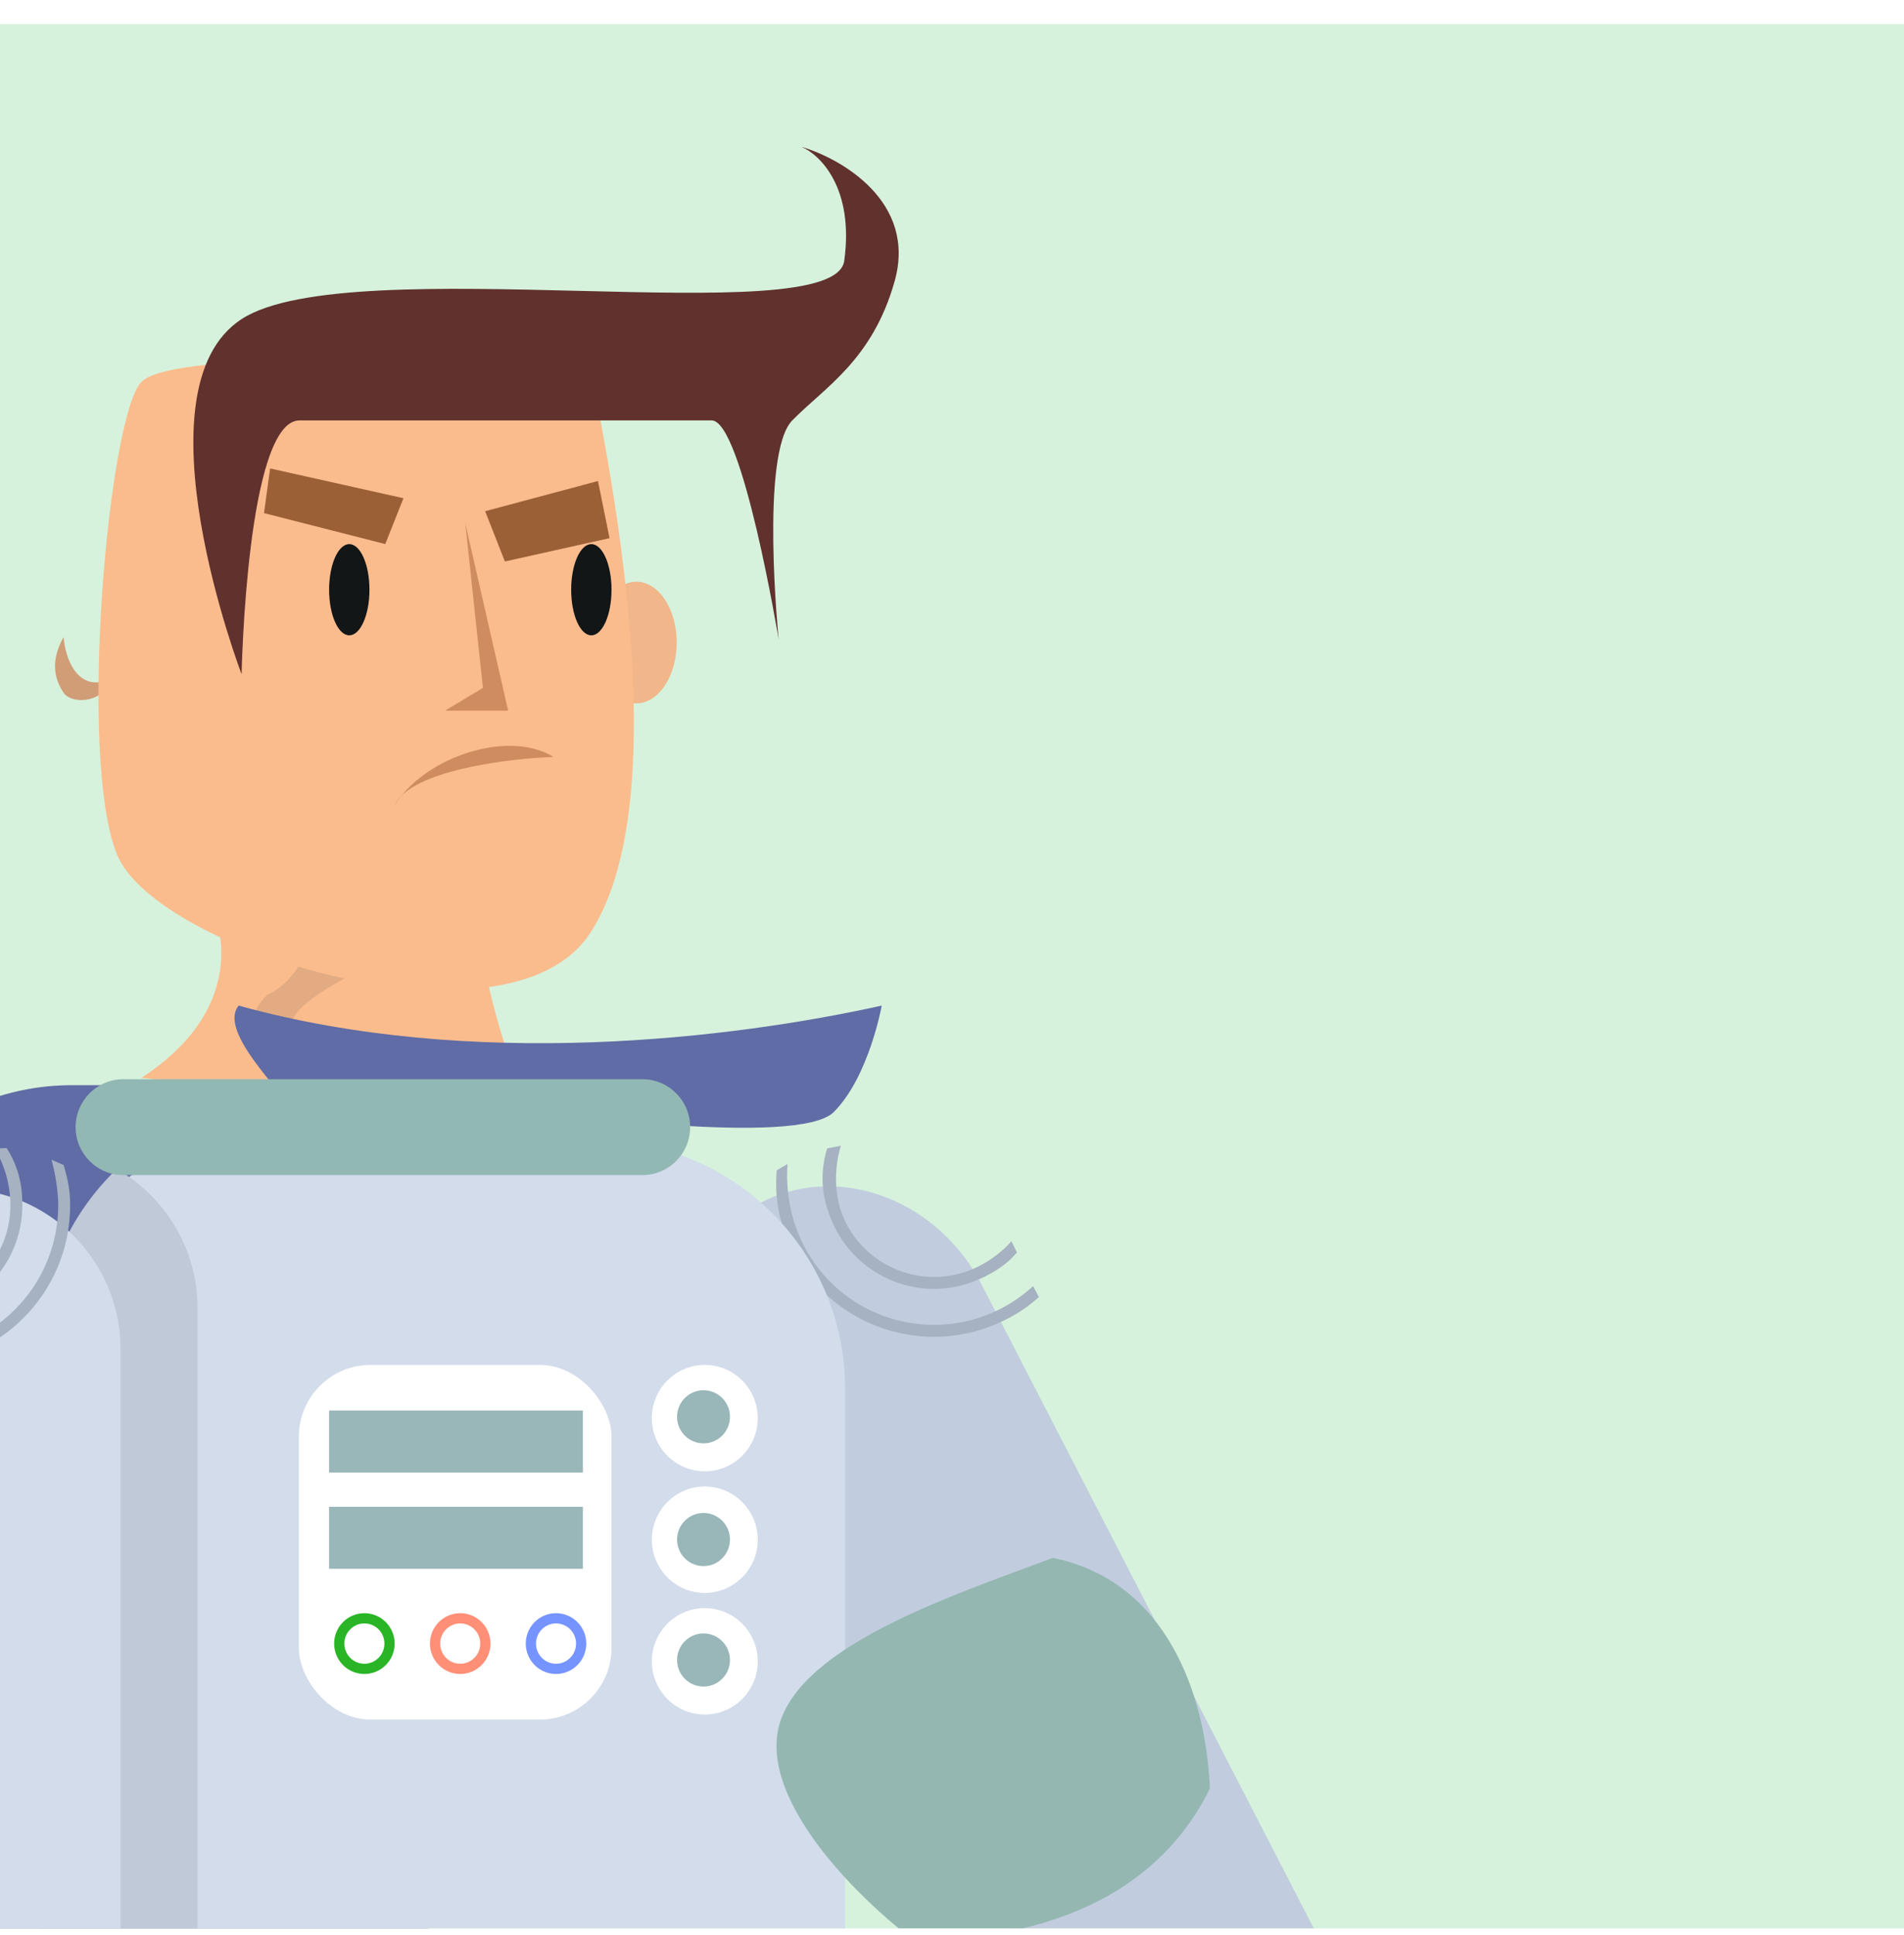 <svg width="186" height="189" viewBox="0 0 186 189" fill="none" xmlns="http://www.w3.org/2000/svg">
<g clip-path="url(#clip0_2557_50096)" filter="url(#filter0_d_2557_50096)">
<rect width="186" height="186" fill="#D6F2DC"/>
<g clip-path="url(#clip1_2557_50096)">
<g filter="url(#filter1_i_2557_50096)">
<ellipse cx="71.164" cy="56.412" rx="3.941" ry="5.938" fill="#F1B68A"/>
</g>
<g filter="url(#filter2_i_2557_50096)">
<path d="M22.805 98.928C32.521 92.654 31.162 84.633 29.268 81.407L56.307 82.395C55.105 85.823 57.929 94.95 59.491 99.084C52.624 99.623 35.672 100.345 22.805 98.928Z" fill="#FBBC8D"/>
</g>
<path d="M28.634 97.117C30.679 93.181 46.809 87.404 54.619 85.007C55.045 81.601 37.58 81.222 29.913 81.979C32.298 89.851 28.351 93.837 26.079 94.846C24.801 96.108 23.523 98.328 28.634 97.117Z" fill="#E2AB81"/>
<ellipse cx="17.18" cy="56.864" rx="3.941" ry="5.938" fill="#F1B57D"/>
<g filter="url(#filter3_i_2557_50096)">
<path d="M20.135 59.833C16.588 61.614 15.373 57.936 15.209 55.874C13.977 58.101 14.224 59.833 15.209 61.317C15.905 62.367 18.904 62.554 20.135 59.833Z" fill="#D09D77"/>
</g>
<g filter="url(#filter4_i_2557_50096)">
<path d="M66.636 84.815C74.646 72.615 69.507 43.475 66.636 29.525C55.231 29.089 25.984 27.595 22.784 30.995C19.584 34.395 16.58 67.73 20.437 77.133C24.294 86.536 58.626 97.015 66.636 84.815Z" fill="#FBBC8D"/>
</g>
<path d="M57.768 59.708C56.679 59.708 55.797 57.714 55.797 55.255C55.797 52.795 56.679 50.801 57.768 50.801C58.856 50.801 59.738 52.795 59.738 55.255C59.738 57.714 58.856 59.708 57.768 59.708Z" fill="#121617"/>
<path d="M34.121 59.708C33.033 59.708 32.151 57.714 32.151 55.255C32.151 52.795 33.033 50.801 34.121 50.801C35.209 50.801 36.092 52.795 36.092 55.255C36.092 57.714 35.209 59.708 34.121 59.708Z" fill="#121617"/>
<path d="M49.639 67.067L45.452 48.758L47.176 64.84L43.481 67.067H49.639Z" fill="#CE8C60"/>
<g filter="url(#filter5_i_2557_50096)">
<path d="M60.415 41.638L49.393 44.586L51.321 49.496L61.547 47.218L60.415 41.638Z" fill="#9B6036"/>
</g>
<g filter="url(#filter6_i_2557_50096)">
<path d="M41.415 43.318L28.387 40.41L27.79 44.773L39.636 47.795L41.415 43.318Z" fill="#9B6036"/>
</g>
<g filter="url(#filter7_i_2557_50096)">
<path d="M73.454 102.262C70.006 105.726 45.373 102.262 45.373 102.262L20.988 100.778H19.264C20.249 100.778 13.155 94.444 15.322 91.871C38.181 98.205 63.601 95.088 78.134 91.871C78.134 91.871 76.902 98.799 73.454 102.262Z" fill="#5F6CA5"/>
</g>
<g filter="url(#filter8_i_2557_50096)">
<path d="M71.212 133.303C67.038 124.852 69.889 114.815 77.545 111C85.202 107.184 94.883 110.977 99.057 119.428L141.061 200.819L120.223 210.796L71.212 133.303Z" fill="#C1CDDE"/>
</g>
<path d="M98.141 126.588C90.474 130.412 81.148 127.274 77.356 119.59C76.119 117.083 75.651 114.77 75.879 111.956L76.937 111.335C76.729 113.938 77.258 116.755 78.4 119.069C81.907 126.177 90.529 129.081 97.622 125.544C98.802 124.955 99.912 124.188 100.92 123.267L101.485 124.326C100.395 125.323 99.419 125.955 98.14 126.593L98.141 126.588Z" fill="#A6B1C1"/>
<path d="M96.07 122.398C90.708 125.072 84.188 122.876 81.537 117.503C80.308 115.014 79.99 112.485 80.802 109.82L82.14 109.558C81.418 111.94 81.489 114.763 82.585 116.984C84.953 121.781 90.772 123.742 95.559 121.354C96.722 120.774 97.96 119.87 98.803 118.882L99.344 119.979C98.396 121.089 97.38 121.753 96.077 122.404L96.07 122.398Z" fill="#A6B1C1"/>
<g filter="url(#filter9_i_2557_50096)">
<path d="M23.246 184.486H-0.972C-14.242 184.486 -25 173.687 -25 160.365L-25 123.764C-25 110.442 -14.242 99.642 -0.972 99.642H23.246C36.517 99.642 47.274 110.442 47.274 123.764L47.274 160.365C47.274 173.687 36.517 184.486 23.246 184.486Z" fill="#5F6CA5"/>
</g>
<g filter="url(#filter10_i_2557_50096)">
<path d="M85.55 129.23C85.55 115.961 74.736 105.109 61.522 105.109H27.982C21.563 105.109 15.725 107.683 11.402 111.835C16.103 114.528 19.293 119.6 19.293 125.392V190.991H85.55V129.234V129.23Z" fill="#D2DCEB"/>
</g>
<rect x="29.193" y="130.962" width="30.544" height="34.637" rx="7" fill="white"/>
<path d="M35.598 155.708C36.952 155.708 38.054 156.811 38.054 158.177C38.054 159.542 36.952 160.645 35.598 160.646C34.243 160.646 33.142 159.542 33.142 158.177C33.142 156.811 34.243 155.708 35.598 155.708Z" stroke="#2AB527"/>
<path d="M44.958 155.708C46.312 155.708 47.414 156.811 47.414 158.177C47.414 159.542 46.312 160.645 44.958 160.646C43.604 160.646 42.502 159.542 42.502 158.177C42.502 156.811 43.604 155.708 44.958 155.708Z" stroke="#FF8F76"/>
<path d="M54.318 155.708C55.672 155.708 56.774 156.811 56.774 158.177C56.774 159.542 55.672 160.645 54.318 160.646C52.964 160.646 51.862 159.542 51.862 158.177C51.862 156.811 52.964 155.708 54.318 155.708Z" stroke="#7694FF"/>
<path d="M11.402 111.835C6.827 116.233 3.95 122.404 3.95 129.23V190.987H19.293V125.388C19.293 119.596 16.099 114.524 11.402 111.831V111.835Z" fill="#BFC9D8"/>
<g filter="url(#filter11_i_2557_50096)">
<path d="M-16.308 204.195V125.392C-16.308 116.811 -9.313 109.79 -0.766 109.79C7.781 109.79 14.775 116.811 14.775 125.392V204.195H-16.312H-16.308Z" fill="#D2DCEB"/>
</g>
<g filter="url(#filter12_i_2557_50096)">
<path d="M71.756 108.422H21.049C18.473 108.422 16.386 106.326 16.386 103.741C16.386 101.156 18.473 99.06 21.049 99.06H71.756C74.331 99.06 76.419 101.156 76.419 103.741C76.419 106.326 74.331 108.422 71.756 108.422Z" fill="#92B8B4"/>
</g>
<path d="M-8.657 130.923C-11.446 130.923 -13.896 130.329 -16.307 128.881V127.644C-14.075 128.985 -11.232 129.754 -8.657 129.754C-0.746 129.754 5.687 123.296 5.687 115.355C5.687 114.034 5.401 112.233 5.027 110.919L6.225 111.444C6.629 112.865 6.854 113.926 6.854 115.359C6.854 123.943 -0.102 130.93 -8.653 130.93L-8.657 130.923Z" fill="#A6B1C1"/>
<path d="M-8.657 126.238C-11.618 126.238 -14.079 125.265 -16.143 123.124L-15.911 121.894C-14.068 123.806 -11.297 125.07 -8.657 125.07C-3.319 125.07 1.02 120.711 1.02 115.352C1.02 113.505 0.459 111.391 -0.537 109.824L0.65 109.786C1.764 111.54 2.184 113.283 2.184 115.352C2.184 121.354 -2.682 126.238 -8.661 126.238H-8.657Z" fill="#A6B1C1"/>
<ellipse cx="68.851" cy="136.157" rx="5.173" ry="5.196" fill="white"/>
<ellipse cx="68.851" cy="148.033" rx="5.173" ry="5.196" fill="white"/>
<ellipse cx="68.851" cy="159.909" rx="5.173" ry="5.196" fill="white"/>
<path d="M68.725 138.623C67.299 138.623 66.142 137.462 66.142 136.029C66.142 134.597 67.299 133.436 68.725 133.436C70.152 133.436 71.309 134.597 71.309 136.029C71.309 137.462 70.152 138.623 68.725 138.623Z" fill="#99B6B8"/>
<path d="M68.725 150.608C67.299 150.608 66.142 149.446 66.142 148.014C66.142 146.582 67.299 145.421 68.725 145.421C70.152 145.421 71.309 146.582 71.309 148.014C71.309 149.446 70.152 150.608 68.725 150.608Z" fill="#99B6B8"/>
<path d="M68.725 162.374C67.299 162.374 66.142 161.213 66.142 159.781C66.142 158.348 67.299 157.187 68.725 157.187C70.152 157.187 71.309 158.348 71.309 159.781C71.309 161.213 70.152 162.374 68.725 162.374Z" fill="#99B6B8"/>
<path d="M56.941 141.471H32.15V135.415H56.941V141.471Z" fill="#99B6B8"/>
<path d="M56.941 150.873H32.15V144.817H56.941V150.873Z" fill="#99B6B8"/>
<g filter="url(#filter13_i_2557_50096)">
<path d="M64.523 34.72C67.531 34.72 71.069 56.122 71.069 56.122C71.069 56.122 69.224 37.962 72.396 34.72C75.567 31.479 80.232 28.832 82.399 21.113C84.567 13.393 77.227 9.155 73.285 8C75.092 8.742 78.458 12.008 77.473 19.133C76.488 26.259 29.209 17.941 18.602 24.824C7.996 31.707 18.602 59.511 18.602 59.511C18.602 59.511 19.087 34.72 24.26 34.72H64.523Z" fill="#60312D"/>
</g>
<path d="M54.073 71.584C49.977 71.734 41.841 72.711 39.188 75.402C38.957 75.687 38.745 75.982 38.555 76.285C38.701 75.972 38.916 75.678 39.188 75.402C42.542 71.256 49.925 69.038 54.073 71.584Z" fill="#CE8C60"/>
<g filter="url(#filter14_i_2557_50096)">
<path d="M85.362 161.405C88.268 153.916 102.7 149.258 111.849 145.806C122.958 148.048 126.812 159.173 127.19 168.334C123.783 175.318 115.969 182.977 98.337 183.203C92.801 179.057 82.457 168.893 85.362 161.405Z" fill="#94B7B2"/>
</g>
</g>
</g>
<defs>
<filter id="filter0_d_2557_50096" x="0" y="0" width="186" height="188.339" filterUnits="userSpaceOnUse" color-interpolation-filters="sRGB">
<feFlood flood-opacity="0" result="BackgroundImageFix"/>
<feColorMatrix in="SourceAlpha" type="matrix" values="0 0 0 0 0 0 0 0 0 0 0 0 0 0 0 0 0 0 127 0" result="hardAlpha"/>
<feOffset dy="2.339"/>
<feComposite in2="hardAlpha" operator="out"/>
<feColorMatrix type="matrix" values="0 0 0 0 0.529 0 0 0 0 0.529 0 0 0 0 0.529 0 0 0 1 0"/>
<feBlend mode="normal" in2="BackgroundImageFix" result="effect1_dropShadow_2557_50096"/>
<feBlend mode="normal" in="SourceGraphic" in2="effect1_dropShadow_2557_50096" result="shape"/>
</filter>
<filter id="filter1_i_2557_50096" x="63.223" y="50.474" width="11.882" height="15.876" filterUnits="userSpaceOnUse" color-interpolation-filters="sRGB">
<feFlood flood-opacity="0" result="BackgroundImageFix"/>
<feBlend mode="normal" in="SourceGraphic" in2="BackgroundImageFix" result="shape"/>
<feColorMatrix in="SourceAlpha" type="matrix" values="0 0 0 0 0 0 0 0 0 0 0 0 0 0 0 0 0 0 127 0" result="hardAlpha"/>
<feOffset dx="-9" dy="4"/>
<feGaussianBlur stdDeviation="2"/>
<feComposite in2="hardAlpha" operator="arithmetic" k2="-1" k3="1"/>
<feColorMatrix type="matrix" values="0 0 0 0 1 0 0 0 0 1 0 0 0 0 1 0 0 0 0.25 0"/>
<feBlend mode="normal" in2="shape" result="effect1_innerShadow_2557_50096"/>
</filter>
<filter id="filter2_i_2557_50096" x="18.805" y="81.407" width="40.687" height="22.347" filterUnits="userSpaceOnUse" color-interpolation-filters="sRGB">
<feFlood flood-opacity="0" result="BackgroundImageFix"/>
<feBlend mode="normal" in="SourceGraphic" in2="BackgroundImageFix" result="shape"/>
<feColorMatrix in="SourceAlpha" type="matrix" values="0 0 0 0 0 0 0 0 0 0 0 0 0 0 0 0 0 0 127 0" result="hardAlpha"/>
<feOffset dx="-9" dy="4"/>
<feGaussianBlur stdDeviation="2"/>
<feComposite in2="hardAlpha" operator="arithmetic" k2="-1" k3="1"/>
<feColorMatrix type="matrix" values="0 0 0 0 1 0 0 0 0 1 0 0 0 0 1 0 0 0 0.25 0"/>
<feBlend mode="normal" in2="shape" result="effect1_innerShadow_2557_50096"/>
</filter>
<filter id="filter3_i_2557_50096" x="10.375" y="55.874" width="9.76" height="10.158" filterUnits="userSpaceOnUse" color-interpolation-filters="sRGB">
<feFlood flood-opacity="0" result="BackgroundImageFix"/>
<feBlend mode="normal" in="SourceGraphic" in2="BackgroundImageFix" result="shape"/>
<feColorMatrix in="SourceAlpha" type="matrix" values="0 0 0 0 0 0 0 0 0 0 0 0 0 0 0 0 0 0 127 0" result="hardAlpha"/>
<feOffset dx="-9" dy="4"/>
<feGaussianBlur stdDeviation="2"/>
<feComposite in2="hardAlpha" operator="arithmetic" k2="-1" k3="1"/>
<feColorMatrix type="matrix" values="0 0 0 0 1 0 0 0 0 1 0 0 0 0 1 0 0 0 0.25 0"/>
<feBlend mode="normal" in2="shape" result="effect1_innerShadow_2557_50096"/>
</filter>
<filter id="filter4_i_2557_50096" x="14.62" y="28.821" width="56.303" height="65.518" filterUnits="userSpaceOnUse" color-interpolation-filters="sRGB">
<feFlood flood-opacity="0" result="BackgroundImageFix"/>
<feBlend mode="normal" in="SourceGraphic" in2="BackgroundImageFix" result="shape"/>
<feColorMatrix in="SourceAlpha" type="matrix" values="0 0 0 0 0 0 0 0 0 0 0 0 0 0 0 0 0 0 127 0" result="hardAlpha"/>
<feOffset dx="-9" dy="4"/>
<feGaussianBlur stdDeviation="2"/>
<feComposite in2="hardAlpha" operator="arithmetic" k2="-1" k3="1"/>
<feColorMatrix type="matrix" values="0 0 0 0 1 0 0 0 0 1 0 0 0 0 1 0 0 0 0.25 0"/>
<feBlend mode="normal" in2="shape" result="effect1_innerShadow_2557_50096"/>
</filter>
<filter id="filter5_i_2557_50096" x="47.393" y="41.638" width="14.154" height="10.858" filterUnits="userSpaceOnUse" color-interpolation-filters="sRGB">
<feFlood flood-opacity="0" result="BackgroundImageFix"/>
<feBlend mode="normal" in="SourceGraphic" in2="BackgroundImageFix" result="shape"/>
<feColorMatrix in="SourceAlpha" type="matrix" values="0 0 0 0 0 0 0 0 0 0 0 0 0 0 0 0 0 0 127 0" result="hardAlpha"/>
<feOffset dx="-2" dy="3"/>
<feGaussianBlur stdDeviation="2"/>
<feComposite in2="hardAlpha" operator="arithmetic" k2="-1" k3="1"/>
<feColorMatrix type="matrix" values="0 0 0 0 1 0 0 0 0 1 0 0 0 0 1 0 0 0 0.25 0"/>
<feBlend mode="normal" in2="shape" result="effect1_innerShadow_2557_50096"/>
</filter>
<filter id="filter6_i_2557_50096" x="25.79" y="40.41" width="15.625" height="10.384" filterUnits="userSpaceOnUse" color-interpolation-filters="sRGB">
<feFlood flood-opacity="0" result="BackgroundImageFix"/>
<feBlend mode="normal" in="SourceGraphic" in2="BackgroundImageFix" result="shape"/>
<feColorMatrix in="SourceAlpha" type="matrix" values="0 0 0 0 0 0 0 0 0 0 0 0 0 0 0 0 0 0 127 0" result="hardAlpha"/>
<feOffset dx="-2" dy="3"/>
<feGaussianBlur stdDeviation="2"/>
<feComposite in2="hardAlpha" operator="arithmetic" k2="-1" k3="1"/>
<feColorMatrix type="matrix" values="0 0 0 0 1 0 0 0 0 1 0 0 0 0 1 0 0 0 0.25 0"/>
<feBlend mode="normal" in2="shape" result="effect1_innerShadow_2557_50096"/>
</filter>
<filter id="filter7_i_2557_50096" x="14.908" y="91.871" width="67.226" height="15.931" filterUnits="userSpaceOnUse" color-interpolation-filters="sRGB">
<feFlood flood-opacity="0" result="BackgroundImageFix"/>
<feBlend mode="normal" in="SourceGraphic" in2="BackgroundImageFix" result="shape"/>
<feColorMatrix in="SourceAlpha" type="matrix" values="0 0 0 0 0 0 0 0 0 0 0 0 0 0 0 0 0 0 127 0" result="hardAlpha"/>
<feOffset dx="8" dy="4"/>
<feGaussianBlur stdDeviation="2"/>
<feComposite in2="hardAlpha" operator="arithmetic" k2="-1" k3="1"/>
<feColorMatrix type="matrix" values="0 0 0 0 1 0 0 0 0 1 0 0 0 0 1 0 0 0 0.25 0"/>
<feBlend mode="normal" in2="shape" result="effect1_innerShadow_2557_50096"/>
</filter>
<filter id="filter8_i_2557_50096" x="66.289" y="109.514" width="74.772" height="105.281" filterUnits="userSpaceOnUse" color-interpolation-filters="sRGB">
<feFlood flood-opacity="0" result="BackgroundImageFix"/>
<feBlend mode="normal" in="SourceGraphic" in2="BackgroundImageFix" result="shape"/>
<feColorMatrix in="SourceAlpha" type="matrix" values="0 0 0 0 0 0 0 0 0 0 0 0 0 0 0 0 0 0 127 0" result="hardAlpha"/>
<feOffset dx="-3" dy="4"/>
<feGaussianBlur stdDeviation="2"/>
<feComposite in2="hardAlpha" operator="arithmetic" k2="-1" k3="1"/>
<feColorMatrix type="matrix" values="0 0 0 0 1 0 0 0 0 1 0 0 0 0 1 0 0 0 0.25 0"/>
<feBlend mode="normal" in2="shape" result="effect1_innerShadow_2557_50096"/>
</filter>
<filter id="filter9_i_2557_50096" x="-25" y="99.642" width="76.274" height="88.844" filterUnits="userSpaceOnUse" color-interpolation-filters="sRGB">
<feFlood flood-opacity="0" result="BackgroundImageFix"/>
<feBlend mode="normal" in="SourceGraphic" in2="BackgroundImageFix" result="shape"/>
<feColorMatrix in="SourceAlpha" type="matrix" values="0 0 0 0 0 0 0 0 0 0 0 0 0 0 0 0 0 0 127 0" result="hardAlpha"/>
<feOffset dx="8" dy="4"/>
<feGaussianBlur stdDeviation="2"/>
<feComposite in2="hardAlpha" operator="arithmetic" k2="-1" k3="1"/>
<feColorMatrix type="matrix" values="0 0 0 0 1 0 0 0 0 1 0 0 0 0 1 0 0 0 0.25 0"/>
<feBlend mode="normal" in2="shape" result="effect1_innerShadow_2557_50096"/>
</filter>
<filter id="filter10_i_2557_50096" x="8.402" y="105.109" width="77.147" height="89.882" filterUnits="userSpaceOnUse" color-interpolation-filters="sRGB">
<feFlood flood-opacity="0" result="BackgroundImageFix"/>
<feBlend mode="normal" in="SourceGraphic" in2="BackgroundImageFix" result="shape"/>
<feColorMatrix in="SourceAlpha" type="matrix" values="0 0 0 0 0 0 0 0 0 0 0 0 0 0 0 0 0 0 127 0" result="hardAlpha"/>
<feOffset dx="-3" dy="4"/>
<feGaussianBlur stdDeviation="2"/>
<feComposite in2="hardAlpha" operator="arithmetic" k2="-1" k3="1"/>
<feColorMatrix type="matrix" values="0 0 0 0 1 0 0 0 0 1 0 0 0 0 1 0 0 0 0.25 0"/>
<feBlend mode="normal" in2="shape" result="effect1_innerShadow_2557_50096"/>
</filter>
<filter id="filter11_i_2557_50096" x="-19.311" y="109.79" width="34.087" height="98.405" filterUnits="userSpaceOnUse" color-interpolation-filters="sRGB">
<feFlood flood-opacity="0" result="BackgroundImageFix"/>
<feBlend mode="normal" in="SourceGraphic" in2="BackgroundImageFix" result="shape"/>
<feColorMatrix in="SourceAlpha" type="matrix" values="0 0 0 0 0 0 0 0 0 0 0 0 0 0 0 0 0 0 127 0" result="hardAlpha"/>
<feOffset dx="-3" dy="4"/>
<feGaussianBlur stdDeviation="2"/>
<feComposite in2="hardAlpha" operator="arithmetic" k2="-1" k3="1"/>
<feColorMatrix type="matrix" values="0 0 0 0 1 0 0 0 0 1 0 0 0 0 1 0 0 0 0.25 0"/>
<feBlend mode="normal" in2="shape" result="effect1_innerShadow_2557_50096"/>
</filter>
<filter id="filter12_i_2557_50096" x="12.386" y="99.06" width="64.033" height="13.362" filterUnits="userSpaceOnUse" color-interpolation-filters="sRGB">
<feFlood flood-opacity="0" result="BackgroundImageFix"/>
<feBlend mode="normal" in="SourceGraphic" in2="BackgroundImageFix" result="shape"/>
<feColorMatrix in="SourceAlpha" type="matrix" values="0 0 0 0 0 0 0 0 0 0 0 0 0 0 0 0 0 0 127 0" result="hardAlpha"/>
<feOffset dx="-9" dy="4"/>
<feGaussianBlur stdDeviation="2"/>
<feComposite in2="hardAlpha" operator="arithmetic" k2="-1" k3="1"/>
<feColorMatrix type="matrix" values="0 0 0 0 1 0 0 0 0 1 0 0 0 0 1 0 0 0 0.25 0"/>
<feBlend mode="normal" in2="shape" result="effect1_innerShadow_2557_50096"/>
</filter>
<filter id="filter13_i_2557_50096" x="13.889" y="8" width="72.903" height="55.511" filterUnits="userSpaceOnUse" color-interpolation-filters="sRGB">
<feFlood flood-opacity="0" result="BackgroundImageFix"/>
<feBlend mode="normal" in="SourceGraphic" in2="BackgroundImageFix" result="shape"/>
<feColorMatrix in="SourceAlpha" type="matrix" values="0 0 0 0 0 0 0 0 0 0 0 0 0 0 0 0 0 0 127 0" result="hardAlpha"/>
<feOffset dx="5" dy="4"/>
<feGaussianBlur stdDeviation="2"/>
<feComposite in2="hardAlpha" operator="arithmetic" k2="-1" k3="1"/>
<feColorMatrix type="matrix" values="0 0 0 0 1 0 0 0 0 1 0 0 0 0 1 0 0 0 0.25 0"/>
<feBlend mode="normal" in2="shape" result="effect1_innerShadow_2557_50096"/>
</filter>
<filter id="filter14_i_2557_50096" x="80.857" y="145.806" width="46.333" height="41.397" filterUnits="userSpaceOnUse" color-interpolation-filters="sRGB">
<feFlood flood-opacity="0" result="BackgroundImageFix"/>
<feBlend mode="normal" in="SourceGraphic" in2="BackgroundImageFix" result="shape"/>
<feColorMatrix in="SourceAlpha" type="matrix" values="0 0 0 0 0 0 0 0 0 0 0 0 0 0 0 0 0 0 127 0" result="hardAlpha"/>
<feOffset dx="-9" dy="4"/>
<feGaussianBlur stdDeviation="2"/>
<feComposite in2="hardAlpha" operator="arithmetic" k2="-1" k3="1"/>
<feColorMatrix type="matrix" values="0 0 0 0 1 0 0 0 0 1 0 0 0 0 1 0 0 0 0.25 0"/>
<feBlend mode="normal" in2="shape" result="effect1_innerShadow_2557_50096"/>
</filter>
<clipPath id="clip0_2557_50096">
<rect width="186" height="186" fill="white"/>
</clipPath>
<clipPath id="clip1_2557_50096">
<rect width="166" height="183" fill="white" transform="translate(-25 8)"/>
</clipPath>
</defs>
</svg>
